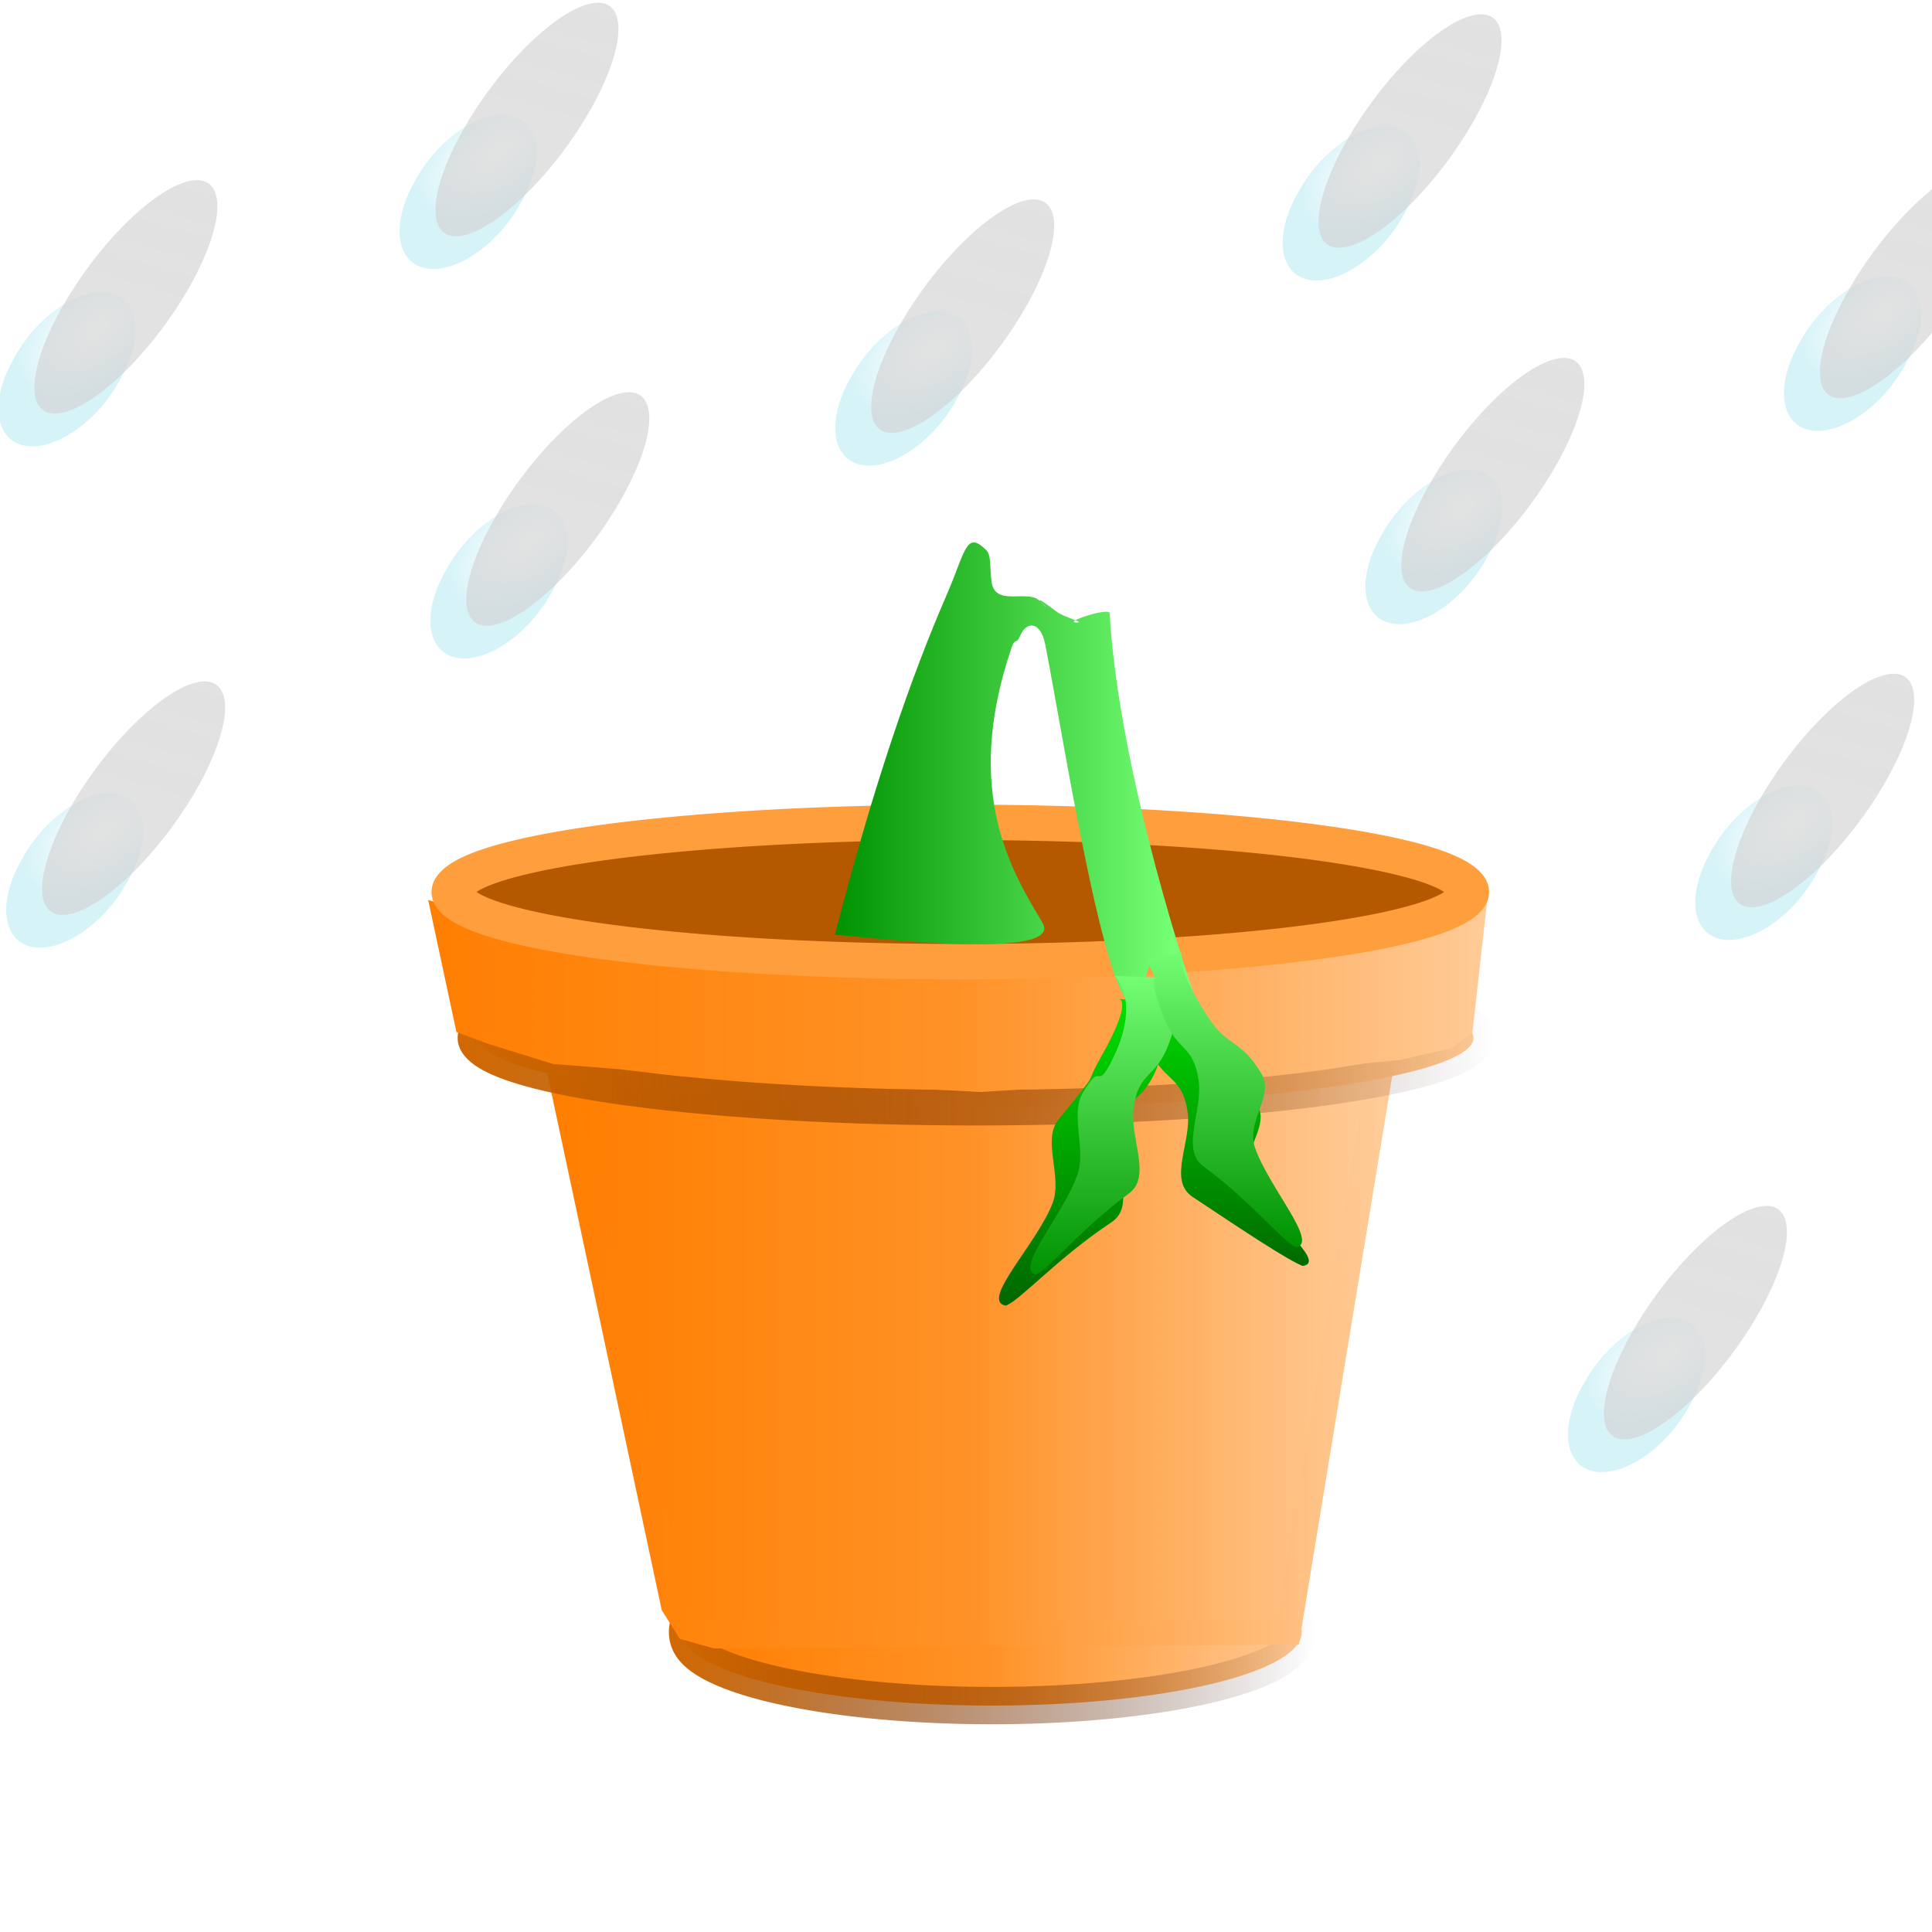 <?xml version="1.0" encoding="UTF-8" standalone="no"?>
<!-- Created with Inkscape (http://www.inkscape.org/) -->
<svg
   xmlns:dc="http://purl.org/dc/elements/1.1/"
   xmlns:cc="http://creativecommons.org/ns#"
   xmlns:rdf="http://www.w3.org/1999/02/22-rdf-syntax-ns#"
   xmlns:svg="http://www.w3.org/2000/svg"
   xmlns="http://www.w3.org/2000/svg"
   xmlns:xlink="http://www.w3.org/1999/xlink"
   xmlns:sodipodi="http://sodipodi.sourceforge.net/DTD/sodipodi-0.dtd"
   xmlns:inkscape="http://www.inkscape.org/namespaces/inkscape"
   width="76"
   height="76"
   id="svg2"
   sodipodi:version="0.32"
   inkscape:version="0.46"
   version="1.0"
   sodipodi:docname="hailed-on-plant.svg"
   inkscape:output_extension="org.inkscape.output.svg.inkscape"
   inkscape:export-filename="/home/sarah/git/garden/images/hailed-on-plant.png"
   inkscape:export-xdpi="85.263161"
   inkscape:export-ydpi="85.263161">
  <defs
     id="defs4">
    <linearGradient
       inkscape:collect="always"
       xlink:href="#linearGradient5851"
       id="linearGradient5857"
       x1="57.747"
       y1="10.464"
       x2="58.407"
       y2="5.239"
       gradientUnits="userSpaceOnUse" />
    <radialGradient
       inkscape:collect="always"
       xlink:href="#linearGradient5706"
       id="radialGradient5712"
       cx="58.076"
       cy="9.725"
       fx="58.076"
       fy="9.725"
       r="1.259"
       gradientTransform="matrix(1.123,0.391,-0.559,1.795,-1.874,-31.102)"
       gradientUnits="userSpaceOnUse" />
    <linearGradient
       id="linearGradient5851">
      <stop
         style="stop-color:#d3d3d3;stop-opacity:0.671;"
         offset="0"
         id="stop5853" />
      <stop
         style="stop-color:#d4d4d4;stop-opacity:0.7"
         offset="1"
         id="stop5855" />
    </linearGradient>
    <linearGradient
       id="linearGradient5845">
      <stop
         id="stop5847"
         offset="0"
         style="stop-color:#ffffff;stop-opacity:0.73;" />
      <stop
         style="stop-color:#e3f2f5;stop-opacity:0.687;"
         offset="1"
         id="stop5849" />
    </linearGradient>
    <linearGradient
       id="linearGradient5706">
      <stop
         style="stop-color:#ffffff;stop-opacity:0.73;"
         offset="0"
         id="stop5708" />
      <stop
         id="stop5714"
         offset="1"
         style="stop-color:#d6f3f8;stop-opacity:1;" />
    </linearGradient>
    <linearGradient
       id="linearGradient5629">
      <stop
         id="stop5631"
         offset="0"
         style="stop-color:#009200;stop-opacity:1;" />
      <stop
         id="stop5633"
         offset="1"
         style="stop-color:#75ff75;stop-opacity:1;" />
    </linearGradient>
    <linearGradient
       id="linearGradient3527">
      <stop
         id="stop3529"
         offset="0"
         style="stop-color:#5bff5b;stop-opacity:1;" />
      <stop
         style="stop-color:#36d936;stop-opacity:1;"
         offset="0.5"
         id="stop3531" />
      <stop
         style="stop-color:#00a900;stop-opacity:1;"
         offset="1"
         id="stop3533" />
    </linearGradient>
    <linearGradient
       id="linearGradient3469">
      <stop
         style="stop-color:#006600;stop-opacity:1;"
         offset="0"
         id="stop3471" />
      <stop
         style="stop-color:#00e300;stop-opacity:1;"
         offset="1"
         id="stop3473" />
    </linearGradient>
    <linearGradient
       id="linearGradient3457">
      <stop
         id="stop3459"
         offset="0"
         style="stop-color:#00ad00;stop-opacity:1;" />
      <stop
         id="stop3461"
         offset="1"
         style="stop-color:#00f000;stop-opacity:1;" />
    </linearGradient>
    <linearGradient
       id="linearGradient3441">
      <stop
         style="stop-color:#b4ffb4;stop-opacity:1;"
         offset="0"
         id="stop3447" />
      <stop
         id="stop3463"
         offset="0.5"
         style="stop-color:#54de54;stop-opacity:1;" />
      <stop
         id="stop3445"
         offset="1"
         style="stop-color:#00d500;stop-opacity:1;" />
    </linearGradient>
    <linearGradient
       id="linearGradient3373">
      <stop
         id="stop3375"
         offset="0"
         style="stop-color:#d26800;stop-opacity:1;" />
      <stop
         id="stop3377"
         offset="1"
         style="stop-color:#8a0000;stop-opacity:0.165;" />
    </linearGradient>
    <linearGradient
       id="linearGradient3305">
      <stop
         id="stop3307"
         offset="0"
         style="stop-color:#ff7e00;stop-opacity:1;" />
      <stop
         style="stop-color:#ff9227;stop-opacity:1;"
         offset="0.5"
         id="stop3309" />
      <stop
         id="stop3311"
         offset="1"
         style="stop-color:#ffba75;stop-opacity:1;" />
    </linearGradient>
    <linearGradient
       id="linearGradient3263">
      <stop
         style="stop-color:#ff7e00;stop-opacity:1;"
         offset="0"
         id="stop3265" />
      <stop
         id="stop3271"
         offset="0.5"
         style="stop-color:#ff9227;stop-opacity:1;" />
      <stop
         style="stop-color:#ffcd9b;stop-opacity:1;"
         offset="1"
         id="stop3267" />
    </linearGradient>
    <linearGradient
       id="linearGradient3255">
      <stop
         style="stop-color:#d26800;stop-opacity:1;"
         offset="0"
         id="stop3257" />
      <stop
         style="stop-color:#230000;stop-opacity:0;"
         offset="1"
         id="stop3259" />
    </linearGradient>
    <linearGradient
       id="linearGradient3247">
      <stop
         style="stop-color:#ff7e00;stop-opacity:1;"
         offset="0"
         id="stop3249" />
      <stop
         style="stop-color:#ff7e00;stop-opacity:1;"
         offset="1"
         id="stop3251" />
    </linearGradient>
    <linearGradient
       id="linearGradient3239">
      <stop
         style="stop-color:#009200;stop-opacity:1;"
         offset="0"
         id="stop3241" />
      <stop
         style="stop-color:#75ff75;stop-opacity:1;"
         offset="1"
         id="stop3243" />
    </linearGradient>
    <inkscape:perspective
       sodipodi:type="inkscape:persp3d"
       inkscape:vp_x="0 : 526.18109 : 1"
       inkscape:vp_y="6.1230318e-14 : 1000 : 0"
       inkscape:vp_z="744.09448 : 526.18109 : 1"
       inkscape:persp3d-origin="372.04724 : 350.78739 : 1"
       id="perspective10" />
    <linearGradient
       inkscape:collect="always"
       xlink:href="#linearGradient3263"
       id="linearGradient3253"
       x1="22.788"
       y1="59.872"
       x2="47.39"
       y2="59.872"
       gradientUnits="userSpaceOnUse" />
    <linearGradient
       inkscape:collect="always"
       xlink:href="#linearGradient3255"
       id="linearGradient3261"
       x1="22.788"
       y1="59.872"
       x2="47.39"
       y2="59.872"
       gradientUnits="userSpaceOnUse" />
    <linearGradient
       inkscape:collect="always"
       xlink:href="#linearGradient3263"
       id="linearGradient3269"
       x1="21.4"
       y1="53.263"
       x2="53.656"
       y2="53.263"
       gradientUnits="userSpaceOnUse"
       gradientTransform="translate(0.629,0)" />
    <linearGradient
       inkscape:collect="always"
       xlink:href="#linearGradient3255"
       id="linearGradient3287"
       x1="22.788"
       y1="59.872"
       x2="47.39"
       y2="59.872"
       gradientUnits="userSpaceOnUse" />
    <linearGradient
       inkscape:collect="always"
       xlink:href="#linearGradient3263"
       id="linearGradient3295"
       x1="22.788"
       y1="59.872"
       x2="47.39"
       y2="59.872"
       gradientUnits="userSpaceOnUse" />
    <linearGradient
       inkscape:collect="always"
       xlink:href="#linearGradient3263"
       id="linearGradient3425"
       x1="21.529"
       y1="53.263"
       x2="54.786"
       y2="53.263"
       gradientUnits="userSpaceOnUse" />
    <filter
       inkscape:collect="always"
       id="filter5302">
      <feGaussianBlur
         inkscape:collect="always"
         stdDeviation="0.127"
         id="feGaussianBlur5304" />
    </filter>
    <filter
       inkscape:collect="always"
       id="filter5366">
      <feGaussianBlur
         inkscape:collect="always"
         stdDeviation="0.113"
         id="feGaussianBlur5368" />
    </filter>
    <filter
       inkscape:collect="always"
       id="filter5434">
      <feGaussianBlur
         inkscape:collect="always"
         stdDeviation="0.159"
         id="feGaussianBlur5436" />
    </filter>
    <linearGradient
       inkscape:collect="always"
       xlink:href="#linearGradient3263"
       id="linearGradient5474"
       x1="16.651"
       y1="38.944"
       x2="59.034"
       y2="38.944"
       gradientUnits="userSpaceOnUse" />
    <filter
       inkscape:collect="always"
       id="filter5476">
      <feGaussianBlur
         inkscape:collect="always"
         stdDeviation="0.124"
         id="feGaussianBlur5478" />
    </filter>
    <filter
       inkscape:collect="always"
       id="filter5504">
      <feGaussianBlur
         inkscape:collect="always"
         stdDeviation="0.047"
         id="feGaussianBlur5506" />
    </filter>
    <linearGradient
       inkscape:collect="always"
       xlink:href="#linearGradient3239"
       id="linearGradient5612"
       gradientUnits="userSpaceOnUse"
       gradientTransform="matrix(0,-1.082,1.082,0,28.245,86.227)"
       x1="33.358"
       y1="13.883"
       x2="44.373"
       y2="13.883" />
    <linearGradient
       inkscape:collect="always"
       xlink:href="#linearGradient3239"
       id="linearGradient5617"
       gradientUnits="userSpaceOnUse"
       gradientTransform="matrix(1.384,0,0,1.144,-14.618,-5.335)"
       x1="34.302"
       y1="27.462"
       x2="43.901"
       y2="27.462" />
    <linearGradient
       inkscape:collect="always"
       xlink:href="#linearGradient3469"
       id="linearGradient5623"
       gradientUnits="userSpaceOnUse"
       gradientTransform="matrix(0,-1.082,-1.082,0,63.505,86.368)"
       x1="33.358"
       y1="13.883"
       x2="44.373"
       y2="13.883" />
    <linearGradient
       inkscape:collect="always"
       xlink:href="#linearGradient3469"
       id="linearGradient5627"
       gradientUnits="userSpaceOnUse"
       gradientTransform="matrix(0,-1.082,1.082,0,27.802,87.444)"
       x1="33.358"
       y1="13.883"
       x2="44.373"
       y2="13.883" />
    <filter
       inkscape:collect="always"
       id="filter5659"
       x="-0.11"
       width="1.219"
       y="-0.054"
       height="1.107">
      <feGaussianBlur
         inkscape:collect="always"
         stdDeviation="0.262"
         id="feGaussianBlur5661" />
    </filter>
    <linearGradient
       inkscape:collect="always"
       xlink:href="#linearGradient3239"
       id="linearGradient5665"
       gradientUnits="userSpaceOnUse"
       gradientTransform="matrix(0,-1.082,-1.082,0,63.505,85.162)"
       x1="33.358"
       y1="13.883"
       x2="44.373"
       y2="13.883" />
    <filter
       inkscape:collect="always"
       id="filter5699"
       x="-0.106"
       width="1.211"
       y="-0.056"
       height="1.112">
      <feGaussianBlur
         inkscape:collect="always"
         stdDeviation="0.27"
         id="feGaussianBlur5701" />
    </filter>
    <filter
       inkscape:collect="always"
       id="filter5832">
      <feGaussianBlur
         inkscape:collect="always"
         stdDeviation="0.018"
         id="feGaussianBlur5834" />
    </filter>
    <filter
       inkscape:collect="always"
       id="filter5939"
       x="-0.215"
       width="1.43"
       y="-0.162"
       height="1.324">
      <feGaussianBlur
         inkscape:collect="always"
         stdDeviation="0.31"
         id="feGaussianBlur5941" />
    </filter>
    <radialGradient
       inkscape:collect="always"
       xlink:href="#linearGradient5706"
       id="radialGradient5953"
       gradientUnits="userSpaceOnUse"
       gradientTransform="matrix(1.123,0.391,-0.559,1.795,-1.874,-31.102)"
       cx="58.076"
       cy="9.725"
       fx="58.076"
       fy="9.725"
       r="1.259" />
    <linearGradient
       inkscape:collect="always"
       xlink:href="#linearGradient5851"
       id="linearGradient5955"
       gradientUnits="userSpaceOnUse"
       x1="57.747"
       y1="10.464"
       x2="58.407"
       y2="5.239" />
    <radialGradient
       inkscape:collect="always"
       xlink:href="#linearGradient5706"
       id="radialGradient5963"
       gradientUnits="userSpaceOnUse"
       gradientTransform="matrix(1.123,0.391,-0.559,1.795,-1.874,-31.102)"
       cx="58.076"
       cy="9.725"
       fx="58.076"
       fy="9.725"
       r="1.259" />
    <linearGradient
       inkscape:collect="always"
       xlink:href="#linearGradient5851"
       id="linearGradient5965"
       gradientUnits="userSpaceOnUse"
       x1="57.747"
       y1="10.464"
       x2="58.407"
       y2="5.239" />
    <radialGradient
       inkscape:collect="always"
       xlink:href="#linearGradient5706"
       id="radialGradient5967"
       gradientUnits="userSpaceOnUse"
       gradientTransform="matrix(1.123,0.391,-0.559,1.795,-1.874,-31.102)"
       cx="58.076"
       cy="9.725"
       fx="58.076"
       fy="9.725"
       r="1.259" />
    <linearGradient
       inkscape:collect="always"
       xlink:href="#linearGradient5851"
       id="linearGradient5969"
       gradientUnits="userSpaceOnUse"
       x1="57.747"
       y1="10.464"
       x2="58.407"
       y2="5.239" />
    <radialGradient
       inkscape:collect="always"
       xlink:href="#linearGradient5706"
       id="radialGradient5977"
       gradientUnits="userSpaceOnUse"
       gradientTransform="matrix(1.123,0.391,-0.559,1.795,-1.874,-31.102)"
       cx="58.076"
       cy="9.725"
       fx="58.076"
       fy="9.725"
       r="1.259" />
    <linearGradient
       inkscape:collect="always"
       xlink:href="#linearGradient5851"
       id="linearGradient5979"
       gradientUnits="userSpaceOnUse"
       x1="57.747"
       y1="10.464"
       x2="58.407"
       y2="5.239" />
    <radialGradient
       inkscape:collect="always"
       xlink:href="#linearGradient5706"
       id="radialGradient5987"
       gradientUnits="userSpaceOnUse"
       gradientTransform="matrix(1.123,0.391,-0.559,1.795,-1.874,-31.102)"
       cx="58.076"
       cy="9.725"
       fx="58.076"
       fy="9.725"
       r="1.259" />
    <linearGradient
       inkscape:collect="always"
       xlink:href="#linearGradient5851"
       id="linearGradient5989"
       gradientUnits="userSpaceOnUse"
       x1="57.747"
       y1="10.464"
       x2="58.407"
       y2="5.239" />
    <radialGradient
       inkscape:collect="always"
       xlink:href="#linearGradient5706"
       id="radialGradient5997"
       gradientUnits="userSpaceOnUse"
       gradientTransform="matrix(1.123,0.391,-0.559,1.795,-1.874,-31.102)"
       cx="58.076"
       cy="9.725"
       fx="58.076"
       fy="9.725"
       r="1.259" />
    <linearGradient
       inkscape:collect="always"
       xlink:href="#linearGradient5851"
       id="linearGradient5999"
       gradientUnits="userSpaceOnUse"
       x1="57.747"
       y1="10.464"
       x2="58.407"
       y2="5.239" />
    <radialGradient
       inkscape:collect="always"
       xlink:href="#linearGradient5706"
       id="radialGradient6007"
       gradientUnits="userSpaceOnUse"
       gradientTransform="matrix(1.123,0.391,-0.559,1.795,-1.874,-31.102)"
       cx="58.076"
       cy="9.725"
       fx="58.076"
       fy="9.725"
       r="1.259" />
    <linearGradient
       inkscape:collect="always"
       xlink:href="#linearGradient5851"
       id="linearGradient6009"
       gradientUnits="userSpaceOnUse"
       x1="57.747"
       y1="10.464"
       x2="58.407"
       y2="5.239" />
    <radialGradient
       inkscape:collect="always"
       xlink:href="#linearGradient5706"
       id="radialGradient6017"
       gradientUnits="userSpaceOnUse"
       gradientTransform="matrix(1.123,0.391,-0.559,1.795,-1.874,-31.102)"
       cx="58.076"
       cy="9.725"
       fx="58.076"
       fy="9.725"
       r="1.259" />
    <linearGradient
       inkscape:collect="always"
       xlink:href="#linearGradient5851"
       id="linearGradient6019"
       gradientUnits="userSpaceOnUse"
       x1="57.747"
       y1="10.464"
       x2="58.407"
       y2="5.239" />
    <radialGradient
       inkscape:collect="always"
       xlink:href="#linearGradient5706"
       id="radialGradient6035"
       gradientUnits="userSpaceOnUse"
       gradientTransform="matrix(1.123,0.391,-0.559,1.795,-1.874,-31.102)"
       cx="58.076"
       cy="9.725"
       fx="58.076"
       fy="9.725"
       r="1.259" />
    <linearGradient
       inkscape:collect="always"
       xlink:href="#linearGradient5851"
       id="linearGradient6037"
       gradientUnits="userSpaceOnUse"
       x1="57.747"
       y1="10.464"
       x2="58.407"
       y2="5.239" />
    <radialGradient
       inkscape:collect="always"
       xlink:href="#linearGradient5706"
       id="radialGradient6049"
       gradientUnits="userSpaceOnUse"
       gradientTransform="matrix(1.123,0.391,-0.559,1.795,-1.874,-31.102)"
       cx="58.076"
       cy="9.725"
       fx="58.076"
       fy="9.725"
       r="1.259" />
    <linearGradient
       inkscape:collect="always"
       xlink:href="#linearGradient5851"
       id="linearGradient6051"
       gradientUnits="userSpaceOnUse"
       x1="57.747"
       y1="10.464"
       x2="58.407"
       y2="5.239" />
  </defs>
  <sodipodi:namedview
     id="base"
     pagecolor="#0b0b0b"
     bordercolor="#666666"
     borderopacity="1.0"
     gridtolerance="10000"
     guidetolerance="10"
     objecttolerance="10"
     inkscape:pageopacity="0"
     inkscape:pageshadow="2"
     inkscape:zoom="1"
     inkscape:cx="38"
     inkscape:cy="38"
     inkscape:document-units="px"
     inkscape:current-layer="layer2"
     showgrid="false"
     inkscape:window-width="1017"
     inkscape:window-height="691"
     inkscape:window-x="0"
     inkscape:window-y="-3" />
  <g
     inkscape:groupmode="layer"
     id="layer4"
     inkscape:label="black-base" />
  <g
     inkscape:label="pot"
     inkscape:groupmode="layer"
     id="layer1"
     style="display:inline">
    <path
       sodipodi:type="arc"
       style="fill:url(#linearGradient3253);fill-opacity:1;fill-rule:evenodd;stroke:url(#linearGradient3261);stroke-width:1px;stroke-linecap:butt;stroke-linejoin:miter;stroke-opacity:1;filter:url(#filter5366)"
       id="path2413"
       sodipodi:cx="35.089027"
       sodipodi:cy="59.871635"
       sodipodi:rx="11.801242"
       sodipodi:ry="1.9668738"
       d="M 46.89,59.872 A 11.801,1.967 0 1 1 23.288,59.872 A 11.801,1.967 0 1 1 46.89,59.872 z"
       transform="matrix(1.033,0,0,1.47,2.772,-23.81)" />
    <path
       style="fill:url(#linearGradient3269);fill-opacity:1;fill-rule:evenodd;stroke:url(#linearGradient3425);stroke-width:1px;stroke-linecap:butt;stroke-linejoin:miter;stroke-opacity:1;filter:url(#filter5302)"
       d="M 27.064,64.041 L 26.5,63.144 L 22.029,42.17 C 22.029,42.17 53.656,42.484 54.286,42.17 L 50.667,64.199 L 28.162,64.346 L 27.064,64.041 z"
       id="path3609"
       sodipodi:nodetypes="ccccccc" />
    <path
       sodipodi:type="arc"
       style="fill:url(#linearGradient3295);fill-opacity:1;fill-rule:evenodd;stroke:url(#linearGradient3287);stroke-width:1px;stroke-linecap:butt;stroke-linejoin:miter;stroke-opacity:1;filter:url(#filter5434)"
       id="path3401"
       sodipodi:cx="35.089027"
       sodipodi:cy="59.871635"
       sodipodi:rx="11.801242"
       sodipodi:ry="1.9668738"
       d="M 46.89,59.872 A 11.801,1.967 0 1 1 23.288,59.872 A 11.801,1.967 0 1 1 46.89,59.872 z"
       transform="matrix(1.658,0,0,1.396,-19.78,-42.753)" />
    <path
       style="fill:url(#linearGradient5474);fill-opacity:1;fill-rule:evenodd;stroke:none;stroke-width:1px;stroke-linecap:butt;stroke-linejoin:miter;stroke-opacity:1;filter:url(#filter5476)"
       d="M 18.253,40.596 L 17.151,35.404 L 24.232,37.607 L 35.876,38.236 L 45.002,38.079 L 53.499,37.135 L 57.433,36.19 L 58.534,34.932 L 57.905,40.596 L 57.118,41.226 L 55.072,41.698 L 48.464,42.327 L 38.708,42.957 L 26.907,42.327 L 24.556,42.054 L 22.027,41.855 L 19.511,41.068 L 18.253,40.596 z"
       id="path5466"
       sodipodi:nodetypes="cccccccccccccccccc"
       transform="matrix(1.008,0,0,1,-0.445,0)" />
    <path
       sodipodi:type="arc"
       style="fill:#b45900;fill-opacity:1;fill-rule:evenodd;stroke:#ff9e3c;stroke-width:1px;stroke-linecap:butt;stroke-linejoin:miter;stroke-opacity:1;filter:url(#filter5504)"
       id="path3403"
       sodipodi:cx="35.089027"
       sodipodi:cy="59.871635"
       sodipodi:rx="11.801242"
       sodipodi:ry="1.9668738"
       d="M 46.89,59.872 A 11.801,1.967 0 1 1 23.288,59.872 A 11.801,1.967 0 1 1 46.89,59.872 z"
       transform="matrix(1.691,0,0,1.393,-21.56,-48.313)" />
  </g>
  <g
     inkscape:groupmode="layer"
     id="layer2"
     inkscape:label="plant">
    <path
       style="fill:url(#linearGradient5617);fill-opacity:1;fill-rule:evenodd;stroke:none;stroke-width:1px;stroke-linecap:butt;stroke-linejoin:miter;stroke-opacity:1"
       d="M 32.843,36.773 C 34.358,30.87 35.868,26.558 37.233,23.417 C 37.98,21.7 37.993,20.854 38.786,21.628 C 39,21.837 38.928,22.255 39.004,22.877 C 39.128,23.881 40.416,23.183 40.879,23.621 C 41.818,24.51 39.977,22.866 41.574,24.068 C 41.864,24.287 42.693,24.482 42.363,24.488 C 41.749,24.499 43.635,23.878 43.649,24.119 C 44.025,30.589 46.957,39.097 46.957,39.097 C 46.957,39.097 45.275,36.008 45.022,38.917 C 43.924,42.568 41.88,29.212 41.117,25.352 C 40.925,24.383 40.356,24.47 40.141,24.985 C 39.966,25.406 39.938,25.056 39.802,25.452 C 37.826,31.213 39.864,34.364 41.01,36.299 C 41.918,37.831 33.748,36.821 32.843,36.773 z"
       id="path2467"
       sodipodi:nodetypes="csssssssccssssc" />
    <path
       style="fill:url(#linearGradient5627);fill-opacity:1;fill-rule:evenodd;stroke:none;stroke-width:1px;stroke-linecap:butt;stroke-linejoin:miter;stroke-opacity:1;filter:url(#filter5659)"
       d="M 45.757,39.706 C 44.95,41.251 46.405,39.89 45.543,42.257 C 45.026,43.677 44.358,43.323 44.154,44.795 C 43.989,45.978 44.873,47.497 43.975,48.157 C 42.098,49.536 40.838,51.131 40.324,51.348 C 39.401,51.181 41.422,48.966 41.949,47.396 C 42.279,46.411 41.577,44.999 42.138,44.232 C 43.723,42.068 42.962,43.102 43.59,41.875 C 44.822,39.469 44.184,39.6 44.184,39.6 L 45.757,39.706 z"
       id="path5625"
       sodipodi:nodetypes="cssscssscc"
       transform="matrix(1.137,0,0,1.027,-6.28,-1.375)" />
    <path
       style="fill:url(#linearGradient5623);fill-opacity:1;fill-rule:evenodd;stroke:none;stroke-width:1px;stroke-linecap:butt;stroke-linejoin:miter;stroke-opacity:1;filter:url(#filter5699)"
       d="M 45.078,38.945 C 45.885,40.49 44.901,38.814 45.763,41.181 C 46.28,42.601 46.948,42.248 47.153,43.719 C 47.317,44.902 46.434,46.422 47.331,47.081 C 49.208,48.46 50.754,49.584 51.268,49.801 C 52.191,49.633 49.884,47.891 49.358,46.32 C 49.028,45.335 50.116,44.294 49.64,43.472 C 48.843,42.094 48.322,42.42 47.56,41.272 C 46.17,39.18 46.493,38.682 46.493,38.682 L 45.078,38.945 z"
       id="path5621"
       sodipodi:nodetypes="cssscssscc"
       transform="matrix(1.102,0,0,1,-5.248,0)" />
    <path
       style="fill:url(#linearGradient5612);fill-opacity:1;fill-rule:evenodd;stroke:none;stroke-width:1px;stroke-linecap:butt;stroke-linejoin:miter;stroke-opacity:1"
       d="M 46.2,38.489 C 45.393,40.033 46.848,38.673 45.986,41.04 C 45.469,42.46 44.801,42.106 44.597,43.577 C 44.432,44.761 45.316,46.28 44.418,46.94 C 42.541,48.319 41.281,49.914 40.767,50.131 C 39.844,49.963 41.865,47.749 42.392,46.179 C 42.722,45.193 42.105,43.837 42.581,43.015 C 43.379,41.638 43.09,42.987 43.718,41.76 C 44.95,39.353 43.841,38.383 43.841,38.383 L 46.2,38.489 z"
       id="path3427"
       sodipodi:nodetypes="cssscssscc" />
    <path
       style="fill:url(#linearGradient5665);fill-opacity:1;fill-rule:evenodd;stroke:none;stroke-width:1px;stroke-linecap:butt;stroke-linejoin:miter;stroke-opacity:1"
       d="M 45.078,37.739 C 45.885,39.284 44.901,37.608 45.763,39.975 C 46.28,41.395 46.948,41.042 47.153,42.513 C 47.317,43.696 46.434,45.216 47.331,45.875 C 49.208,47.254 50.468,48.85 50.982,49.067 C 51.905,48.899 49.884,46.685 49.358,45.114 C 49.028,44.129 50.116,43.088 49.64,42.266 C 48.843,40.888 48.322,41.214 47.56,40.066 C 46.17,37.974 46.493,37.476 46.493,37.476 L 45.078,37.739 z"
       id="path5663"
       sodipodi:nodetypes="cssscssscc" />
  </g>
  <g
     inkscape:groupmode="layer"
     id="layer3"
     inkscape:label="hail">
    <g
       id="g5943"
       transform="translate(1.214,7.13)">
      <path
         transform="matrix(1.568,0.335,-0.663,1.177,-28.419,-17.276)"
         d="M 59.07,10.464 A 1.323,2.484 0 1 1 56.425,10.464 A 1.323,2.484 0 1 1 59.07,10.464 z"
         sodipodi:ry="2.4836166"
         sodipodi:rx="1.322848"
         sodipodi:cy="10.463768"
         sodipodi:cx="57.747414"
         id="path5704"
         style="fill:url(#radialGradient5967);fill-opacity:1;fill-rule:nonzero;stroke:none;stroke-opacity:1;filter:url(#filter5832)"
         sodipodi:type="arc" />
      <path
         transform="matrix(2.825,0.525,-1.195,1.841,-93.122,-38.038)"
         d="M 58.467,10.464 A 0.719,2.484 0 1 1 57.028,10.464 A 0.719,2.484 0 1 1 58.467,10.464 z"
         sodipodi:ry="2.4836166"
         sodipodi:rx="0.71916056"
         sodipodi:cy="10.463768"
         sodipodi:cx="57.747414"
         id="path5840"
         style="fill:url(#linearGradient5969);fill-opacity:1;fill-rule:nonzero;stroke:none;stroke-opacity:1;filter:url(#filter5939)"
         sodipodi:type="arc" />
    </g>
    <g
       id="g5947"
       transform="translate(-19.64,0.893)">
      <path
         transform="matrix(1.568,0.335,-0.663,1.177,-28.419,-17.276)"
         d="M 59.07,10.464 A 1.323,2.484 0 1 1 56.425,10.464 A 1.323,2.484 0 1 1 59.07,10.464 z"
         sodipodi:ry="2.4836166"
         sodipodi:rx="1.322848"
         sodipodi:cy="10.463768"
         sodipodi:cx="57.747414"
         id="path5949"
         style="fill:url(#radialGradient5953);fill-opacity:1;fill-rule:nonzero;stroke:none;stroke-opacity:1;filter:url(#filter5832)"
         sodipodi:type="arc" />
      <path
         transform="matrix(2.825,0.525,-1.195,1.841,-93.122,-38.038)"
         d="M 58.467,10.464 A 0.719,2.484 0 1 1 57.028,10.464 A 0.719,2.484 0 1 1 58.467,10.464 z"
         sodipodi:ry="2.4836166"
         sodipodi:rx="0.71916056"
         sodipodi:cy="10.463768"
         sodipodi:cx="57.747414"
         id="path5951"
         style="fill:url(#linearGradient5955);fill-opacity:1;fill-rule:nonzero;stroke:none;stroke-opacity:1;filter:url(#filter5939)"
         sodipodi:type="arc" />
    </g>
    <g
       id="g5957"
       transform="translate(17.678,-0.472)">
      <path
         transform="matrix(1.568,0.335,-0.663,1.177,-28.419,-17.276)"
         d="M 59.07,10.464 A 1.323,2.484 0 1 1 56.425,10.464 A 1.323,2.484 0 1 1 59.07,10.464 z"
         sodipodi:ry="2.4836166"
         sodipodi:rx="1.322848"
         sodipodi:cy="10.463768"
         sodipodi:cx="57.747414"
         id="path5959"
         style="fill:url(#radialGradient5963);fill-opacity:1;fill-rule:nonzero;stroke:none;stroke-opacity:1;filter:url(#filter5832)"
         sodipodi:type="arc" />
      <path
         transform="matrix(2.825,0.525,-1.195,1.841,-93.122,-38.038)"
         d="M 58.467,10.464 A 0.719,2.484 0 1 1 57.028,10.464 A 0.719,2.484 0 1 1 58.467,10.464 z"
         sodipodi:ry="2.4836166"
         sodipodi:rx="0.71916056"
         sodipodi:cy="10.463768"
         sodipodi:cx="57.747414"
         id="path5961"
         style="fill:url(#linearGradient5965);fill-opacity:1;fill-rule:nonzero;stroke:none;stroke-opacity:1;filter:url(#filter5939)"
         sodipodi:type="arc" />
    </g>
    <g
       id="g5971"
       transform="translate(-2.043,-6.388)">
      <path
         transform="matrix(1.568,0.335,-0.663,1.177,-28.419,-17.276)"
         d="M 59.07,10.464 A 1.323,2.484 0 1 1 56.425,10.464 A 1.323,2.484 0 1 1 59.07,10.464 z"
         sodipodi:ry="2.4836166"
         sodipodi:rx="1.322848"
         sodipodi:cy="10.463768"
         sodipodi:cx="57.747414"
         id="path5973"
         style="fill:url(#radialGradient5977);fill-opacity:1;fill-rule:nonzero;stroke:none;stroke-opacity:1;filter:url(#filter5832)"
         sodipodi:type="arc" />
      <path
         transform="matrix(2.825,0.525,-1.195,1.841,-93.122,-38.038)"
         d="M 58.467,10.464 A 0.719,2.484 0 1 1 57.028,10.464 A 0.719,2.484 0 1 1 58.467,10.464 z"
         sodipodi:ry="2.4836166"
         sodipodi:rx="0.71916056"
         sodipodi:cy="10.463768"
         sodipodi:cx="57.747414"
         id="path5975"
         style="fill:url(#linearGradient5979);fill-opacity:1;fill-rule:nonzero;stroke:none;stroke-opacity:1;filter:url(#filter5939)"
         sodipodi:type="arc" />
    </g>
    <g
       id="g5981"
       transform="translate(14.189,19.552)">
      <path
         transform="matrix(1.568,0.335,-0.663,1.177,-28.419,-17.276)"
         d="M 59.07,10.464 A 1.323,2.484 0 1 1 56.425,10.464 A 1.323,2.484 0 1 1 59.07,10.464 z"
         sodipodi:ry="2.4836166"
         sodipodi:rx="1.322848"
         sodipodi:cy="10.463768"
         sodipodi:cx="57.747414"
         id="path5983"
         style="fill:url(#radialGradient5987);fill-opacity:1;fill-rule:nonzero;stroke:none;stroke-opacity:1;filter:url(#filter5832)"
         sodipodi:type="arc" />
      <path
         transform="matrix(2.825,0.525,-1.195,1.841,-93.122,-38.038)"
         d="M 58.467,10.464 A 0.719,2.484 0 1 1 57.028,10.464 A 0.719,2.484 0 1 1 58.467,10.464 z"
         sodipodi:ry="2.4836166"
         sodipodi:rx="0.71916056"
         sodipodi:cy="10.463768"
         sodipodi:cx="57.747414"
         id="path5985"
         style="fill:url(#linearGradient5989);fill-opacity:1;fill-rule:nonzero;stroke:none;stroke-opacity:1;filter:url(#filter5939)"
         sodipodi:type="arc" />
    </g>
    <g
       id="g5991"
       transform="translate(9.183,40.486)">
      <path
         transform="matrix(1.568,0.335,-0.663,1.177,-28.419,-17.276)"
         d="M 59.07,10.464 A 1.323,2.484 0 1 1 56.425,10.464 A 1.323,2.484 0 1 1 59.07,10.464 z"
         sodipodi:ry="2.4836166"
         sodipodi:rx="1.322848"
         sodipodi:cy="10.463768"
         sodipodi:cx="57.747414"
         id="path5993"
         style="fill:url(#radialGradient5997);fill-opacity:1;fill-rule:nonzero;stroke:none;stroke-opacity:1;filter:url(#filter5832)"
         sodipodi:type="arc" />
      <path
         transform="matrix(2.825,0.525,-1.195,1.841,-93.122,-38.038)"
         d="M 58.467,10.464 A 0.719,2.484 0 1 1 57.028,10.464 A 0.719,2.484 0 1 1 58.467,10.464 z"
         sodipodi:ry="2.4836166"
         sodipodi:rx="0.71916056"
         sodipodi:cy="10.463768"
         sodipodi:cx="57.747414"
         id="path5995"
         style="fill:url(#linearGradient5999);fill-opacity:1;fill-rule:nonzero;stroke:none;stroke-opacity:1;filter:url(#filter5939)"
         sodipodi:type="arc" />
    </g>
    <g
       id="g6001"
       transform="translate(-35.568,8.478)">
      <path
         transform="matrix(1.568,0.335,-0.663,1.177,-28.419,-17.276)"
         d="M 59.07,10.464 A 1.323,2.484 0 1 1 56.425,10.464 A 1.323,2.484 0 1 1 59.07,10.464 z"
         sodipodi:ry="2.4836166"
         sodipodi:rx="1.322848"
         sodipodi:cy="10.463768"
         sodipodi:cx="57.747414"
         id="path6003"
         style="fill:url(#radialGradient6007);fill-opacity:1;fill-rule:nonzero;stroke:none;stroke-opacity:1;filter:url(#filter5832)"
         sodipodi:type="arc" />
      <path
         transform="matrix(2.825,0.525,-1.195,1.841,-93.122,-38.038)"
         d="M 58.467,10.464 A 0.719,2.484 0 1 1 57.028,10.464 A 0.719,2.484 0 1 1 58.467,10.464 z"
         sodipodi:ry="2.4836166"
         sodipodi:rx="0.71916056"
         sodipodi:cy="10.463768"
         sodipodi:cx="57.747414"
         id="path6005"
         style="fill:url(#linearGradient6009);fill-opacity:1;fill-rule:nonzero;stroke:none;stroke-opacity:1;filter:url(#filter5939)"
         sodipodi:type="arc" />
    </g>
    <g
       id="g6011"
       transform="translate(-36.781,-6.843)">
      <path
         transform="matrix(1.568,0.335,-0.663,1.177,-28.419,-17.276)"
         d="M 59.07,10.464 A 1.323,2.484 0 1 1 56.425,10.464 A 1.323,2.484 0 1 1 59.07,10.464 z"
         sodipodi:ry="2.4836166"
         sodipodi:rx="1.322848"
         sodipodi:cy="10.463768"
         sodipodi:cx="57.747414"
         id="path6013"
         style="fill:url(#radialGradient6017);fill-opacity:1;fill-rule:nonzero;stroke:none;stroke-opacity:1;filter:url(#filter5832)"
         sodipodi:type="arc" />
      <path
         transform="matrix(2.825,0.525,-1.195,1.841,-93.122,-38.038)"
         d="M 58.467,10.464 A 0.719,2.484 0 1 1 57.028,10.464 A 0.719,2.484 0 1 1 58.467,10.464 z"
         sodipodi:ry="2.4836166"
         sodipodi:rx="0.71916056"
         sodipodi:cy="10.463768"
         sodipodi:cx="57.747414"
         id="path6015"
         style="fill:url(#linearGradient6019);fill-opacity:1;fill-rule:nonzero;stroke:none;stroke-opacity:1;filter:url(#filter5939)"
         sodipodi:type="arc" />
    </g>
    <g
       id="g6023"
       transform="translate(-52.254,19.855)">
      <path
         transform="matrix(1.568,0.335,-0.663,1.177,-28.419,-17.276)"
         d="M 59.07,10.464 A 1.323,2.484 0 1 1 56.425,10.464 A 1.323,2.484 0 1 1 59.07,10.464 z"
         sodipodi:ry="2.4836166"
         sodipodi:rx="1.322848"
         sodipodi:cy="10.463768"
         sodipodi:cx="57.747414"
         id="path6025"
         style="fill:url(#radialGradient6049);fill-opacity:1;fill-rule:nonzero;stroke:none;stroke-opacity:1;filter:url(#filter5832)"
         sodipodi:type="arc" />
      <path
         transform="matrix(2.825,0.525,-1.195,1.841,-93.122,-38.038)"
         d="M 58.467,10.464 A 0.719,2.484 0 1 1 57.028,10.464 A 0.719,2.484 0 1 1 58.467,10.464 z"
         sodipodi:ry="2.4836166"
         sodipodi:rx="0.71916056"
         sodipodi:cy="10.463768"
         sodipodi:cx="57.747414"
         id="path6027"
         style="fill:url(#linearGradient6051);fill-opacity:1;fill-rule:nonzero;stroke:none;stroke-opacity:1;filter:url(#filter5939)"
         sodipodi:type="arc" />
    </g>
    <g
       id="g6029"
       transform="translate(-52.558,0.135)">
      <path
         transform="matrix(1.568,0.335,-0.663,1.177,-28.419,-17.276)"
         d="M 59.07,10.464 A 1.323,2.484 0 1 1 56.425,10.464 A 1.323,2.484 0 1 1 59.07,10.464 z"
         sodipodi:ry="2.4836166"
         sodipodi:rx="1.322848"
         sodipodi:cy="10.463768"
         sodipodi:cx="57.747414"
         id="path6031"
         style="fill:url(#radialGradient6035);fill-opacity:1;fill-rule:nonzero;stroke:none;stroke-opacity:1;filter:url(#filter5832)"
         sodipodi:type="arc" />
      <path
         transform="matrix(2.825,0.525,-1.195,1.841,-93.122,-38.038)"
         d="M 58.467,10.464 A 0.719,2.484 0 1 1 57.028,10.464 A 0.719,2.484 0 1 1 58.467,10.464 z"
         sodipodi:ry="2.4836166"
         sodipodi:rx="0.71916056"
         sodipodi:cy="10.463768"
         sodipodi:cx="57.747414"
         id="path6033"
         style="fill:url(#linearGradient6037);fill-opacity:1;fill-rule:nonzero;stroke:none;stroke-opacity:1;filter:url(#filter5939)"
         sodipodi:type="arc" />
    </g>
  </g>
</svg>
